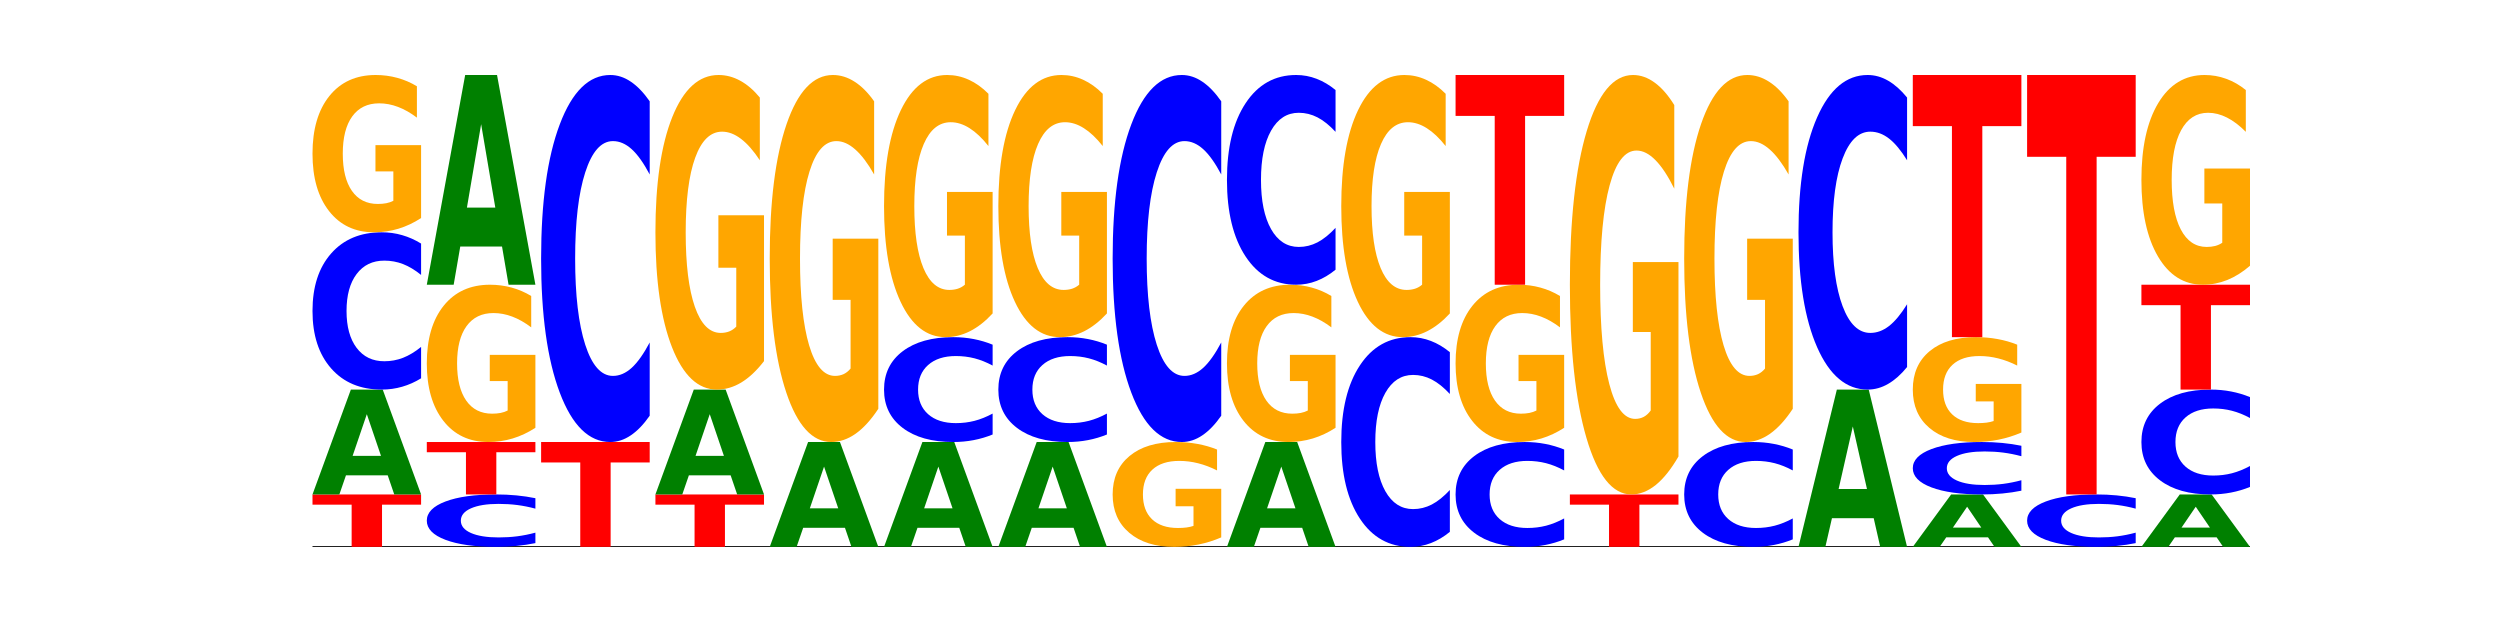 <?xml version="1.0" encoding="utf-8" standalone="no"?>
<!DOCTYPE svg PUBLIC "-//W3C//DTD SVG 1.1//EN"
  "http://www.w3.org/Graphics/SVG/1.1/DTD/svg11.dtd">
<!-- Created with matplotlib (https://matplotlib.org/) -->
<svg height="180pt" version="1.1" viewBox="0 0 720 180" width="720pt" xmlns="http://www.w3.org/2000/svg" xmlns:xlink="http://www.w3.org/1999/xlink">
 <defs>
  <style type="text/css">*{stroke-linecap:butt;stroke-linejoin:round;}</style>
 </defs>
 <g id="figure_1">
  <g id="patch_1">
   <path d="M 0 180 
L 720 180 
L 720 0 
L 0 0 
z
" style="fill:none;"/>
  </g>
  <g id="axes_1">
   <g id="line2d_1">
    <path clip-path="url(#p0534ecbdd2)" d="M 90 157.5 
L 648 157.5 
" style="fill:none;stroke:#000000;stroke-linecap:square;stroke-width:0.5;"/>
   </g>
   <g id="patch_2">
    <path clip-path="url(#p0534ecbdd2)" d="M 90 142.4 
L 121.274 142.4 
L 121.274 145.345 
L 110.023 145.345 
L 110.023 157.5 
L 101.273 157.5 
L 101.273 145.345 
L 90 145.345 
z
" style="fill:#ff0000;"/>
   </g>
   <g id="patch_3">
    <path clip-path="url(#p0534ecbdd2)" d="M 111.664 136.899 
L 99.636 136.899 
L 97.737 142.4 
L 90 142.4 
L 101.049 112.2 
L 110.225 112.2 
L 121.274 142.4 
L 113.544 142.4 
z
M 101.554 131.293 
L 109.726 131.293 
L 105.647 119.281 
z
" style="fill:#008000;"/>
   </g>
   <g id="patch_4">
    <path clip-path="url(#p0534ecbdd2)" d="M 121.274 108.953 
Q 118.658 110.562 115.829 111.377 
Q 113.001 112.2 109.92 112.2 
Q 100.732 112.2 95.366 106.099 
Q 90 99.998 90 89.564 
Q 90 79.093 95.366 73.001 
Q 100.732 66.9 109.92 66.9 
Q 113.001 66.9 115.829 67.723 
Q 118.658 68.538 121.274 70.147 
L 121.274 79.177 
Q 118.635 77.044 116.074 76.052 
Q 113.513 75.06 110.684 75.06 
Q 105.61 75.06 102.702 78.924 
Q 99.802 82.78 99.802 89.564 
Q 99.802 96.32 102.702 100.185 
Q 105.61 104.04 110.684 104.04 
Q 113.513 104.04 116.074 103.048 
Q 118.635 102.047 121.274 99.914 
z
" style="fill:#0000ff;"/>
   </g>
   <g id="patch_5">
    <path clip-path="url(#p0534ecbdd2)" d="M 121.274 62.801 
Q 118.12 64.851 114.728 65.88 
Q 111.336 66.9 107.719 66.9 
Q 99.546 66.9 94.773 60.799 
Q 90 54.698 90 44.264 
Q 90 33.709 94.857 27.654 
Q 99.722 21.6 108.181 21.6 
Q 111.441 21.6 114.427 22.423 
Q 117.419 23.238 120.069 24.847 
L 120.069 33.877 
Q 117.335 31.809 114.63 30.789 
Q 111.924 29.76 109.205 29.76 
Q 104.172 29.76 101.446 33.522 
Q 98.719 37.274 98.719 44.264 
Q 98.719 51.189 101.348 54.969 
Q 103.976 58.74 108.812 58.74 
Q 110.13 58.74 111.258 58.525 
Q 112.387 58.3 113.284 57.833 
L 113.284 49.355 
L 108.132 49.355 
L 108.132 41.803 
L 121.274 41.803 
z
" style="fill:#ffa600;"/>
   </g>
   <g id="patch_6">
    <path clip-path="url(#p0534ecbdd2)" d="M 154.195 156.418 
Q 151.579 156.954 148.75 157.226 
Q 145.921 157.5 142.84 157.5 
Q 133.652 157.5 128.286 155.466 
Q 122.92 153.433 122.92 149.955 
Q 122.92 146.464 128.286 144.434 
Q 133.652 142.4 142.84 142.4 
Q 145.921 142.4 148.75 142.674 
Q 151.579 142.946 154.195 143.482 
L 154.195 146.492 
Q 151.555 145.781 148.994 145.451 
Q 146.433 145.12 143.604 145.12 
Q 138.53 145.12 135.622 146.408 
Q 132.723 147.693 132.723 149.955 
Q 132.723 152.207 135.622 153.495 
Q 138.53 154.78 143.604 154.78 
Q 146.433 154.78 148.994 154.449 
Q 151.555 154.116 154.195 153.405 
z
" style="fill:#0000ff;"/>
   </g>
   <g id="patch_7">
    <path clip-path="url(#p0534ecbdd2)" d="M 122.92 127.3 
L 154.195 127.3 
L 154.195 130.245 
L 142.943 130.245 
L 142.943 142.4 
L 134.194 142.4 
L 134.194 130.245 
L 122.92 130.245 
z
" style="fill:#ff0000;"/>
   </g>
   <g id="patch_8">
    <path clip-path="url(#p0534ecbdd2)" d="M 154.195 123.201 
Q 151.041 125.251 147.648 126.28 
Q 144.256 127.3 140.639 127.3 
Q 132.467 127.3 127.694 121.199 
Q 122.92 115.098 122.92 104.664 
Q 122.92 94.109 127.778 88.054 
Q 132.642 82 141.102 82 
Q 144.361 82 147.347 82.823 
Q 150.34 83.638 152.989 85.247 
L 152.989 94.277 
Q 150.256 92.209 147.55 91.189 
Q 144.845 90.16 142.125 90.16 
Q 137.093 90.16 134.366 93.922 
Q 131.64 97.674 131.64 104.664 
Q 131.64 111.589 134.268 115.369 
Q 136.896 119.14 141.733 119.14 
Q 143.05 119.14 144.179 118.925 
Q 145.307 118.7 146.204 118.233 
L 146.204 109.755 
L 141.053 109.755 
L 141.053 102.203 
L 154.195 102.203 
z
" style="fill:#ffa600;"/>
   </g>
   <g id="patch_9">
    <path clip-path="url(#p0534ecbdd2)" d="M 144.584 70.997 
L 132.557 70.997 
L 130.657 82 
L 122.92 82 
L 133.97 21.6 
L 143.145 21.6 
L 154.195 82 
L 146.464 82 
z
M 134.475 59.787 
L 142.647 59.787 
L 138.567 35.762 
z
" style="fill:#008000;"/>
   </g>
   <g id="patch_10">
    <path clip-path="url(#p0534ecbdd2)" d="M 155.841 127.3 
L 187.115 127.3 
L 187.115 133.19 
L 175.864 133.19 
L 175.864 157.5 
L 167.114 157.5 
L 167.114 133.19 
L 155.841 133.19 
z
" style="fill:#ff0000;"/>
   </g>
   <g id="patch_11">
    <path clip-path="url(#p0534ecbdd2)" d="M 187.115 119.723 
Q 184.499 123.479 181.67 125.379 
Q 178.841 127.3 175.76 127.3 
Q 166.573 127.3 161.207 113.064 
Q 155.841 98.828 155.841 74.483 
Q 155.841 50.05 161.207 35.836 
Q 166.573 21.6 175.76 21.6 
Q 178.841 21.6 181.67 23.521 
Q 184.499 25.421 187.115 29.177 
L 187.115 50.247 
Q 184.475 45.268 181.914 42.954 
Q 179.354 40.64 176.525 40.64 
Q 171.45 40.64 168.543 49.657 
Q 165.643 58.653 165.643 74.483 
Q 165.643 90.247 168.543 99.265 
Q 171.45 108.26 176.525 108.26 
Q 179.354 108.26 181.914 105.946 
Q 184.475 103.61 187.115 98.632 
z
" style="fill:#0000ff;"/>
   </g>
   <g id="patch_12">
    <path clip-path="url(#p0534ecbdd2)" d="M 188.761 142.4 
L 220.035 142.4 
L 220.035 145.345 
L 208.784 145.345 
L 208.784 157.5 
L 200.034 157.5 
L 200.034 145.345 
L 188.761 145.345 
z
" style="fill:#ff0000;"/>
   </g>
   <g id="patch_13">
    <path clip-path="url(#p0534ecbdd2)" d="M 210.425 136.899 
L 198.397 136.899 
L 196.498 142.4 
L 188.761 142.4 
L 199.81 112.2 
L 208.986 112.2 
L 220.035 142.4 
L 212.305 142.4 
z
M 200.315 131.293 
L 208.487 131.293 
L 204.408 119.281 
z
" style="fill:#008000;"/>
   </g>
   <g id="patch_14">
    <path clip-path="url(#p0534ecbdd2)" d="M 220.035 104.003 
Q 216.881 108.101 213.489 110.16 
Q 210.097 112.2 206.48 112.2 
Q 198.307 112.2 193.534 99.998 
Q 188.761 87.795 188.761 66.928 
Q 188.761 45.817 193.618 33.709 
Q 198.483 21.6 206.943 21.6 
Q 210.202 21.6 213.188 23.247 
Q 216.18 24.875 218.83 28.094 
L 218.83 46.154 
Q 216.096 42.018 213.391 39.978 
Q 210.685 37.92 207.966 37.92 
Q 202.933 37.92 200.207 45.443 
Q 197.48 52.948 197.48 66.928 
Q 197.48 80.777 200.109 88.338 
Q 202.737 95.88 207.573 95.88 
Q 208.891 95.88 210.019 95.45 
Q 211.148 95.001 212.045 94.065 
L 212.045 77.109 
L 206.893 77.109 
L 206.893 62.006 
L 220.035 62.006 
z
" style="fill:#ffa600;"/>
   </g>
   <g id="patch_15">
    <path clip-path="url(#p0534ecbdd2)" d="M 243.345 151.999 
L 231.318 151.999 
L 229.418 157.5 
L 221.681 157.5 
L 232.731 127.3 
L 241.906 127.3 
L 252.956 157.5 
L 245.225 157.5 
z
M 233.236 146.393 
L 241.408 146.393 
L 237.328 134.381 
z
" style="fill:#008000;"/>
   </g>
   <g id="patch_16">
    <path clip-path="url(#p0534ecbdd2)" d="M 252.956 117.737 
Q 249.802 122.518 246.409 124.92 
Q 243.017 127.3 239.4 127.3 
Q 231.228 127.3 226.455 113.064 
Q 221.681 98.828 221.681 74.483 
Q 221.681 49.854 226.539 35.727 
Q 231.403 21.6 239.863 21.6 
Q 243.122 21.6 246.108 23.521 
Q 249.101 25.421 251.75 29.177 
L 251.75 50.247 
Q 249.017 45.421 246.311 43.041 
Q 243.606 40.64 240.886 40.64 
Q 235.854 40.64 233.127 49.417 
Q 230.401 58.173 230.401 74.483 
Q 230.401 90.64 233.029 99.461 
Q 235.657 108.26 240.494 108.26 
Q 241.811 108.26 242.94 107.758 
Q 244.068 107.234 244.965 106.143 
L 244.965 86.361 
L 239.814 86.361 
L 239.814 68.74 
L 252.956 68.74 
z
" style="fill:#ffa600;"/>
   </g>
   <g id="patch_17">
    <path clip-path="url(#p0534ecbdd2)" d="M 276.266 151.999 
L 264.238 151.999 
L 262.339 157.5 
L 254.602 157.5 
L 265.651 127.3 
L 274.827 127.3 
L 285.876 157.5 
L 278.145 157.5 
z
M 266.156 146.393 
L 274.328 146.393 
L 270.249 134.381 
z
" style="fill:#008000;"/>
   </g>
   <g id="patch_18">
    <path clip-path="url(#p0534ecbdd2)" d="M 285.876 125.135 
Q 283.26 126.208 280.431 126.751 
Q 277.602 127.3 274.522 127.3 
Q 265.334 127.3 259.968 123.233 
Q 254.602 119.165 254.602 112.209 
Q 254.602 105.229 259.968 101.167 
Q 265.334 97.1 274.522 97.1 
Q 277.602 97.1 280.431 97.649 
Q 283.26 98.192 285.876 99.265 
L 285.876 105.285 
Q 283.236 103.862 280.676 103.201 
Q 278.115 102.54 275.286 102.54 
Q 270.211 102.54 267.304 105.116 
Q 264.404 107.687 264.404 112.209 
Q 264.404 116.713 267.304 119.29 
Q 270.211 121.86 275.286 121.86 
Q 278.115 121.86 280.676 121.199 
Q 283.236 120.531 285.876 119.109 
z
" style="fill:#0000ff;"/>
   </g>
   <g id="patch_19">
    <path clip-path="url(#p0534ecbdd2)" d="M 285.876 90.269 
Q 282.722 93.684 279.33 95.4 
Q 275.937 97.1 272.321 97.1 
Q 264.148 97.1 259.375 86.931 
Q 254.602 76.763 254.602 59.373 
Q 254.602 41.781 259.459 31.691 
Q 264.323 21.6 272.783 21.6 
Q 276.042 21.6 279.028 22.972 
Q 282.021 24.329 284.671 27.012 
L 284.671 42.062 
Q 281.937 38.615 279.232 36.915 
Q 276.526 35.2 273.807 35.2 
Q 268.774 35.2 266.048 41.469 
Q 263.321 47.723 263.321 59.373 
Q 263.321 70.914 265.949 77.215 
Q 268.578 83.5 273.414 83.5 
Q 274.732 83.5 275.86 83.142 
Q 276.989 82.767 277.886 81.988 
L 277.886 67.858 
L 272.734 67.858 
L 272.734 55.272 
L 285.876 55.272 
z
" style="fill:#ffa600;"/>
   </g>
   <g id="patch_20">
    <path clip-path="url(#p0534ecbdd2)" d="M 309.186 151.999 
L 297.158 151.999 
L 295.259 157.5 
L 287.522 157.5 
L 298.571 127.3 
L 307.747 127.3 
L 318.796 157.5 
L 311.066 157.5 
z
M 299.077 146.393 
L 307.248 146.393 
L 303.169 134.381 
z
" style="fill:#008000;"/>
   </g>
   <g id="patch_21">
    <path clip-path="url(#p0534ecbdd2)" d="M 318.796 125.135 
Q 316.18 126.208 313.352 126.751 
Q 310.523 127.3 307.442 127.3 
Q 298.254 127.3 292.888 123.233 
Q 287.522 119.165 287.522 112.209 
Q 287.522 105.229 292.888 101.167 
Q 298.254 97.1 307.442 97.1 
Q 310.523 97.1 313.352 97.649 
Q 316.18 98.192 318.796 99.265 
L 318.796 105.285 
Q 316.157 103.862 313.596 103.201 
Q 311.035 102.54 308.206 102.54 
Q 303.132 102.54 300.224 105.116 
Q 297.324 107.687 297.324 112.209 
Q 297.324 116.713 300.224 119.29 
Q 303.132 121.86 308.206 121.86 
Q 311.035 121.86 313.596 121.199 
Q 316.157 120.531 318.796 119.109 
z
" style="fill:#0000ff;"/>
   </g>
   <g id="patch_22">
    <path clip-path="url(#p0534ecbdd2)" d="M 318.796 90.269 
Q 315.642 93.684 312.25 95.4 
Q 308.858 97.1 305.241 97.1 
Q 297.068 97.1 292.295 86.931 
Q 287.522 76.763 287.522 59.373 
Q 287.522 41.781 292.379 31.691 
Q 297.244 21.6 305.704 21.6 
Q 308.963 21.6 311.949 22.972 
Q 314.941 24.329 317.591 27.012 
L 317.591 42.062 
Q 314.857 38.615 312.152 36.915 
Q 309.446 35.2 306.727 35.2 
Q 301.694 35.2 298.968 41.469 
Q 296.241 47.723 296.241 59.373 
Q 296.241 70.914 298.87 77.215 
Q 301.498 83.5 306.334 83.5 
Q 307.652 83.5 308.781 83.142 
Q 309.909 82.767 310.806 81.988 
L 310.806 67.858 
L 305.655 67.858 
L 305.655 55.272 
L 318.796 55.272 
z
" style="fill:#ffa600;"/>
   </g>
   <g id="patch_23">
    <path clip-path="url(#p0534ecbdd2)" d="M 351.717 154.768 
Q 348.563 156.134 345.17 156.82 
Q 341.778 157.5 338.161 157.5 
Q 329.989 157.5 325.216 153.433 
Q 320.442 149.365 320.442 142.409 
Q 320.442 135.372 325.3 131.336 
Q 330.164 127.3 338.624 127.3 
Q 341.883 127.3 344.869 127.849 
Q 347.862 128.392 350.511 129.465 
L 350.511 135.485 
Q 347.778 134.106 345.072 133.426 
Q 342.367 132.74 339.647 132.74 
Q 334.615 132.74 331.888 135.248 
Q 329.162 137.749 329.162 142.409 
Q 329.162 147.026 331.79 149.546 
Q 334.419 152.06 339.255 152.06 
Q 340.572 152.06 341.701 151.917 
Q 342.829 151.767 343.727 151.455 
L 343.727 145.803 
L 338.575 145.803 
L 338.575 140.769 
L 351.717 140.769 
z
" style="fill:#ffa600;"/>
   </g>
   <g id="patch_24">
    <path clip-path="url(#p0534ecbdd2)" d="M 351.717 119.723 
Q 349.101 123.479 346.272 125.379 
Q 343.443 127.3 340.362 127.3 
Q 331.175 127.3 325.809 113.064 
Q 320.442 98.828 320.442 74.483 
Q 320.442 50.05 325.809 35.836 
Q 331.175 21.6 340.362 21.6 
Q 343.443 21.6 346.272 23.521 
Q 349.101 25.421 351.717 29.177 
L 351.717 50.247 
Q 349.077 45.268 346.516 42.954 
Q 343.955 40.64 341.127 40.64 
Q 336.052 40.64 333.144 49.657 
Q 330.245 58.653 330.245 74.483 
Q 330.245 90.247 333.144 99.265 
Q 336.052 108.26 341.127 108.26 
Q 343.955 108.26 346.516 105.946 
Q 349.077 103.61 351.717 98.632 
z
" style="fill:#0000ff;"/>
   </g>
   <g id="patch_25">
    <path clip-path="url(#p0534ecbdd2)" d="M 375.027 151.999 
L 362.999 151.999 
L 361.1 157.5 
L 353.363 157.5 
L 364.412 127.3 
L 373.588 127.3 
L 384.637 157.5 
L 376.907 157.5 
z
M 364.917 146.393 
L 373.089 146.393 
L 369.01 134.381 
z
" style="fill:#008000;"/>
   </g>
   <g id="patch_26">
    <path clip-path="url(#p0534ecbdd2)" d="M 384.637 123.201 
Q 381.483 125.251 378.091 126.28 
Q 374.698 127.3 371.082 127.3 
Q 362.909 127.3 358.136 121.199 
Q 353.363 115.098 353.363 104.664 
Q 353.363 94.109 358.22 88.054 
Q 363.084 82 371.544 82 
Q 374.803 82 377.789 82.823 
Q 380.782 83.638 383.432 85.247 
L 383.432 94.277 
Q 380.698 92.209 377.993 91.189 
Q 375.287 90.16 372.568 90.16 
Q 367.535 90.16 364.809 93.922 
Q 362.082 97.674 362.082 104.664 
Q 362.082 111.589 364.71 115.369 
Q 367.339 119.14 372.175 119.14 
Q 373.493 119.14 374.621 118.925 
Q 375.75 118.7 376.647 118.233 
L 376.647 109.755 
L 371.495 109.755 
L 371.495 102.203 
L 384.637 102.203 
z
" style="fill:#ffa600;"/>
   </g>
   <g id="patch_27">
    <path clip-path="url(#p0534ecbdd2)" d="M 384.637 77.671 
Q 382.021 79.817 379.192 80.902 
Q 376.364 82 373.283 82 
Q 364.095 82 358.729 73.865 
Q 353.363 65.73 353.363 51.819 
Q 353.363 37.857 358.729 29.735 
Q 364.095 21.6 373.283 21.6 
Q 376.364 21.6 379.192 22.698 
Q 382.021 23.783 384.637 25.929 
L 384.637 37.97 
Q 381.997 35.125 379.437 33.802 
Q 376.876 32.48 374.047 32.48 
Q 368.972 32.48 366.065 37.633 
Q 363.165 42.773 363.165 51.819 
Q 363.165 60.827 366.065 65.98 
Q 368.972 71.12 374.047 71.12 
Q 376.876 71.12 379.437 69.798 
Q 381.997 68.463 384.637 65.618 
z
" style="fill:#0000ff;"/>
   </g>
   <g id="patch_28">
    <path clip-path="url(#p0534ecbdd2)" d="M 417.558 153.171 
Q 414.941 155.317 412.113 156.402 
Q 409.284 157.5 406.203 157.5 
Q 397.015 157.5 391.649 149.365 
Q 386.283 141.23 386.283 127.319 
Q 386.283 113.357 391.649 105.235 
Q 397.015 97.1 406.203 97.1 
Q 409.284 97.1 412.113 98.198 
Q 414.941 99.283 417.558 101.429 
L 417.558 113.47 
Q 414.918 110.625 412.357 109.302 
Q 409.796 107.98 406.967 107.98 
Q 401.893 107.98 398.985 113.133 
Q 396.085 118.273 396.085 127.319 
Q 396.085 136.327 398.985 141.48 
Q 401.893 146.62 406.967 146.62 
Q 409.796 146.62 412.357 145.298 
Q 414.918 143.963 417.558 141.118 
z
" style="fill:#0000ff;"/>
   </g>
   <g id="patch_29">
    <path clip-path="url(#p0534ecbdd2)" d="M 417.558 90.269 
Q 414.403 93.684 411.011 95.4 
Q 407.619 97.1 404.002 97.1 
Q 395.829 97.1 391.056 86.931 
Q 386.283 76.763 386.283 59.373 
Q 386.283 41.781 391.14 31.691 
Q 396.005 21.6 404.465 21.6 
Q 407.724 21.6 410.71 22.972 
Q 413.703 24.329 416.352 27.012 
L 416.352 42.062 
Q 413.618 38.615 410.913 36.915 
Q 408.207 35.2 405.488 35.2 
Q 400.455 35.2 397.729 41.469 
Q 395.002 47.723 395.002 59.373 
Q 395.002 70.914 397.631 77.215 
Q 400.259 83.5 405.095 83.5 
Q 406.413 83.5 407.542 83.142 
Q 408.67 82.767 409.567 81.988 
L 409.567 67.858 
L 404.416 67.858 
L 404.416 55.272 
L 417.558 55.272 
z
" style="fill:#ffa600;"/>
   </g>
   <g id="patch_30">
    <path clip-path="url(#p0534ecbdd2)" d="M 450.478 155.335 
Q 447.862 156.408 445.033 156.951 
Q 442.204 157.5 439.123 157.5 
Q 429.936 157.5 424.57 153.433 
Q 419.204 149.365 419.204 142.409 
Q 419.204 135.429 424.57 131.367 
Q 429.936 127.3 439.123 127.3 
Q 442.204 127.3 445.033 127.849 
Q 447.862 128.392 450.478 129.465 
L 450.478 135.485 
Q 447.838 134.062 445.277 133.401 
Q 442.716 132.74 439.888 132.74 
Q 434.813 132.74 431.906 135.316 
Q 429.006 137.887 429.006 142.409 
Q 429.006 146.913 431.906 149.49 
Q 434.813 152.06 439.888 152.06 
Q 442.716 152.06 445.277 151.399 
Q 447.838 150.731 450.478 149.309 
z
" style="fill:#0000ff;"/>
   </g>
   <g id="patch_31">
    <path clip-path="url(#p0534ecbdd2)" d="M 450.478 123.201 
Q 447.324 125.251 443.931 126.28 
Q 440.539 127.3 436.922 127.3 
Q 428.75 127.3 423.977 121.199 
Q 419.204 115.098 419.204 104.664 
Q 419.204 94.109 424.061 88.054 
Q 428.925 82 437.385 82 
Q 440.644 82 443.63 82.823 
Q 446.623 83.638 449.272 85.247 
L 449.272 94.277 
Q 446.539 92.209 443.833 91.189 
Q 441.128 90.16 438.408 90.16 
Q 433.376 90.16 430.649 93.922 
Q 427.923 97.674 427.923 104.664 
Q 427.923 111.589 430.551 115.369 
Q 433.18 119.14 438.016 119.14 
Q 439.334 119.14 440.462 118.925 
Q 441.59 118.7 442.488 118.233 
L 442.488 109.755 
L 437.336 109.755 
L 437.336 102.203 
L 450.478 102.203 
z
" style="fill:#ffa600;"/>
   </g>
   <g id="patch_32">
    <path clip-path="url(#p0534ecbdd2)" d="M 419.204 21.6 
L 450.478 21.6 
L 450.478 33.38 
L 439.226 33.38 
L 439.226 82 
L 430.477 82 
L 430.477 33.38 
L 419.204 33.38 
z
" style="fill:#ff0000;"/>
   </g>
   <g id="patch_33">
    <path clip-path="url(#p0534ecbdd2)" d="M 452.124 142.4 
L 483.398 142.4 
L 483.398 145.345 
L 472.147 145.345 
L 472.147 157.5 
L 463.397 157.5 
L 463.397 145.345 
L 452.124 145.345 
z
" style="fill:#ff0000;"/>
   </g>
   <g id="patch_34">
    <path clip-path="url(#p0534ecbdd2)" d="M 483.398 131.47 
Q 480.244 136.935 476.852 139.68 
Q 473.459 142.4 469.843 142.4 
Q 461.67 142.4 456.897 126.13 
Q 452.124 109.861 452.124 82.037 
Q 452.124 53.89 456.981 37.745 
Q 461.845 21.6 470.305 21.6 
Q 473.565 21.6 476.55 23.796 
Q 479.543 25.967 482.193 30.259 
L 482.193 54.339 
Q 479.459 48.824 476.754 46.104 
Q 474.048 43.359 471.329 43.359 
Q 466.296 43.359 463.57 53.391 
Q 460.843 63.397 460.843 82.037 
Q 460.843 100.503 463.472 110.584 
Q 466.1 120.641 470.936 120.641 
Q 472.254 120.641 473.382 120.067 
Q 474.511 119.468 475.408 118.22 
L 475.408 95.612 
L 470.256 95.612 
L 470.256 75.475 
L 483.398 75.475 
z
" style="fill:#ffa600;"/>
   </g>
   <g id="patch_35">
    <path clip-path="url(#p0534ecbdd2)" d="M 516.319 155.335 
Q 513.703 156.408 510.874 156.951 
Q 508.045 157.5 504.964 157.5 
Q 495.776 157.5 490.41 153.433 
Q 485.044 149.365 485.044 142.409 
Q 485.044 135.429 490.41 131.367 
Q 495.776 127.3 504.964 127.3 
Q 508.045 127.3 510.874 127.849 
Q 513.703 128.392 516.319 129.465 
L 516.319 135.485 
Q 513.679 134.062 511.118 133.401 
Q 508.557 132.74 505.728 132.74 
Q 500.654 132.74 497.746 135.316 
Q 494.847 137.887 494.847 142.409 
Q 494.847 146.913 497.746 149.49 
Q 500.654 152.06 505.728 152.06 
Q 508.557 152.06 511.118 151.399 
Q 513.679 150.731 516.319 149.309 
z
" style="fill:#0000ff;"/>
   </g>
   <g id="patch_36">
    <path clip-path="url(#p0534ecbdd2)" d="M 516.319 117.737 
Q 513.165 122.518 509.772 124.92 
Q 506.38 127.3 502.763 127.3 
Q 494.591 127.3 489.817 113.064 
Q 485.044 98.828 485.044 74.483 
Q 485.044 49.854 489.902 35.727 
Q 494.766 21.6 503.226 21.6 
Q 506.485 21.6 509.471 23.521 
Q 512.464 25.421 515.113 29.177 
L 515.113 50.247 
Q 512.38 45.421 509.674 43.041 
Q 506.969 40.64 504.249 40.64 
Q 499.217 40.64 496.49 49.417 
Q 493.763 58.173 493.763 74.483 
Q 493.763 90.64 496.392 99.461 
Q 499.02 108.26 503.857 108.26 
Q 505.174 108.26 506.303 107.758 
Q 507.431 107.234 508.328 106.143 
L 508.328 86.361 
L 503.177 86.361 
L 503.177 68.74 
L 516.319 68.74 
z
" style="fill:#ffa600;"/>
   </g>
   <g id="patch_37">
    <path clip-path="url(#p0534ecbdd2)" d="M 539.628 149.248 
L 527.601 149.248 
L 525.702 157.5 
L 517.965 157.5 
L 529.014 112.2 
L 538.19 112.2 
L 549.239 157.5 
L 541.508 157.5 
z
M 529.519 140.84 
L 537.691 140.84 
L 533.611 122.821 
z
" style="fill:#008000;"/>
   </g>
   <g id="patch_38">
    <path clip-path="url(#p0534ecbdd2)" d="M 549.239 105.706 
Q 546.623 108.925 543.794 110.553 
Q 540.965 112.2 537.884 112.2 
Q 528.697 112.2 523.331 99.998 
Q 517.965 87.795 517.965 66.928 
Q 517.965 45.986 523.331 33.802 
Q 528.697 21.6 537.884 21.6 
Q 540.965 21.6 543.794 23.247 
Q 546.623 24.875 549.239 28.094 
L 549.239 46.154 
Q 546.599 41.887 544.038 39.903 
Q 541.477 37.92 538.649 37.92 
Q 533.574 37.92 530.667 45.649 
Q 527.767 53.36 527.767 66.928 
Q 527.767 80.44 530.667 88.17 
Q 533.574 95.88 538.649 95.88 
Q 541.477 95.88 544.038 93.897 
Q 546.599 91.894 549.239 87.627 
z
" style="fill:#0000ff;"/>
   </g>
   <g id="patch_39">
    <path clip-path="url(#p0534ecbdd2)" d="M 572.549 154.749 
L 560.521 154.749 
L 558.622 157.5 
L 550.885 157.5 
L 561.934 142.4 
L 571.11 142.4 
L 582.159 157.5 
L 574.429 157.5 
z
M 562.439 151.947 
L 570.611 151.947 
L 566.532 145.94 
z
" style="fill:#008000;"/>
   </g>
   <g id="patch_40">
    <path clip-path="url(#p0534ecbdd2)" d="M 582.159 141.318 
Q 579.543 141.854 576.714 142.126 
Q 573.886 142.4 570.805 142.4 
Q 561.617 142.4 556.251 140.366 
Q 550.885 138.333 550.885 134.855 
Q 550.885 131.364 556.251 129.334 
Q 561.617 127.3 570.805 127.3 
Q 573.886 127.3 576.714 127.574 
Q 579.543 127.846 582.159 128.382 
L 582.159 131.392 
Q 579.52 130.681 576.959 130.351 
Q 574.398 130.02 571.569 130.02 
Q 566.495 130.02 563.587 131.308 
Q 560.687 132.593 560.687 134.855 
Q 560.687 137.107 563.587 138.395 
Q 566.495 139.68 571.569 139.68 
Q 574.398 139.68 576.959 139.349 
Q 579.52 139.016 582.159 138.305 
z
" style="fill:#0000ff;"/>
   </g>
   <g id="patch_41">
    <path clip-path="url(#p0534ecbdd2)" d="M 582.159 124.568 
Q 579.005 125.934 575.613 126.62 
Q 572.22 127.3 568.604 127.3 
Q 560.431 127.3 555.658 123.233 
Q 550.885 119.165 550.885 112.209 
Q 550.885 105.172 555.742 101.136 
Q 560.606 97.1 569.066 97.1 
Q 572.326 97.1 575.311 97.649 
Q 578.304 98.192 580.954 99.265 
L 580.954 105.285 
Q 578.22 103.906 575.515 103.226 
Q 572.809 102.54 570.09 102.54 
Q 565.057 102.54 562.331 105.048 
Q 559.604 107.549 559.604 112.209 
Q 559.604 116.826 562.233 119.346 
Q 564.861 121.86 569.697 121.86 
Q 571.015 121.86 572.143 121.717 
Q 573.272 121.567 574.169 121.255 
L 574.169 115.603 
L 569.017 115.603 
L 569.017 110.569 
L 582.159 110.569 
z
" style="fill:#ffa600;"/>
   </g>
   <g id="patch_42">
    <path clip-path="url(#p0534ecbdd2)" d="M 550.885 21.6 
L 582.159 21.6 
L 582.159 36.325 
L 570.908 36.325 
L 570.908 97.1 
L 562.158 97.1 
L 562.158 36.325 
L 550.885 36.325 
z
" style="fill:#ff0000;"/>
   </g>
   <g id="patch_43">
    <path clip-path="url(#p0534ecbdd2)" d="M 615.08 156.418 
Q 612.464 156.954 609.635 157.226 
Q 606.806 157.5 603.725 157.5 
Q 594.537 157.5 589.171 155.466 
Q 583.805 153.433 583.805 149.955 
Q 583.805 146.464 589.171 144.434 
Q 594.537 142.4 603.725 142.4 
Q 606.806 142.4 609.635 142.674 
Q 612.464 142.946 615.08 143.482 
L 615.08 146.492 
Q 612.44 145.781 609.879 145.451 
Q 607.318 145.12 604.489 145.12 
Q 599.415 145.12 596.507 146.408 
Q 593.608 147.693 593.608 149.955 
Q 593.608 152.207 596.507 153.495 
Q 599.415 154.78 604.489 154.78 
Q 607.318 154.78 609.879 154.449 
Q 612.44 154.116 615.08 153.405 
z
" style="fill:#0000ff;"/>
   </g>
   <g id="patch_44">
    <path clip-path="url(#p0534ecbdd2)" d="M 583.805 21.6 
L 615.08 21.6 
L 615.08 45.159 
L 603.828 45.159 
L 603.828 142.4 
L 595.079 142.4 
L 595.079 45.159 
L 583.805 45.159 
z
" style="fill:#ff0000;"/>
   </g>
   <g id="patch_45">
    <path clip-path="url(#p0534ecbdd2)" d="M 638.389 154.749 
L 626.362 154.749 
L 624.463 157.5 
L 616.726 157.5 
L 627.775 142.4 
L 636.951 142.4 
L 648 157.5 
L 640.269 157.5 
z
M 628.28 151.947 
L 636.452 151.947 
L 632.372 145.94 
z
" style="fill:#008000;"/>
   </g>
   <g id="patch_46">
    <path clip-path="url(#p0534ecbdd2)" d="M 648 140.235 
Q 645.384 141.308 642.555 141.851 
Q 639.726 142.4 636.645 142.4 
Q 627.458 142.4 622.092 138.333 
Q 616.726 134.265 616.726 127.309 
Q 616.726 120.329 622.092 116.267 
Q 627.458 112.2 636.645 112.2 
Q 639.726 112.2 642.555 112.749 
Q 645.384 113.292 648 114.365 
L 648 120.385 
Q 645.36 118.962 642.799 118.301 
Q 640.239 117.64 637.41 117.64 
Q 632.335 117.64 629.428 120.216 
Q 626.528 122.787 626.528 127.309 
Q 626.528 131.813 629.428 134.39 
Q 632.335 136.96 637.41 136.96 
Q 640.239 136.96 642.799 136.299 
Q 645.36 135.631 648 134.209 
z
" style="fill:#0000ff;"/>
   </g>
   <g id="patch_47">
    <path clip-path="url(#p0534ecbdd2)" d="M 616.726 82 
L 648 82 
L 648 87.89 
L 636.749 87.89 
L 636.749 112.2 
L 627.999 112.2 
L 627.999 87.89 
L 616.726 87.89 
z
" style="fill:#ff0000;"/>
   </g>
   <g id="patch_48">
    <path clip-path="url(#p0534ecbdd2)" d="M 648 76.535 
Q 644.846 79.268 641.454 80.64 
Q 638.061 82 634.445 82 
Q 626.272 82 621.499 73.865 
Q 616.726 65.73 616.726 51.819 
Q 616.726 37.745 621.583 29.672 
Q 626.447 21.6 634.907 21.6 
Q 638.166 21.6 641.152 22.698 
Q 644.145 23.783 646.794 25.929 
L 646.794 37.97 
Q 644.061 35.212 641.355 33.852 
Q 638.65 32.48 635.93 32.48 
Q 630.898 32.48 628.171 37.495 
Q 625.445 42.499 625.445 51.819 
Q 625.445 61.052 628.073 66.092 
Q 630.702 71.12 635.538 71.12 
Q 636.856 71.12 637.984 70.833 
Q 639.113 70.534 640.01 69.91 
L 640.01 58.606 
L 634.858 58.606 
L 634.858 48.537 
L 648 48.537 
z
" style="fill:#ffa600;"/>
   </g>
  </g>
 </g>
 <defs>
  <clipPath id="p0534ecbdd2">
   <rect height="135.9" width="558" x="90" y="21.6"/>
  </clipPath>
 </defs>
</svg>

